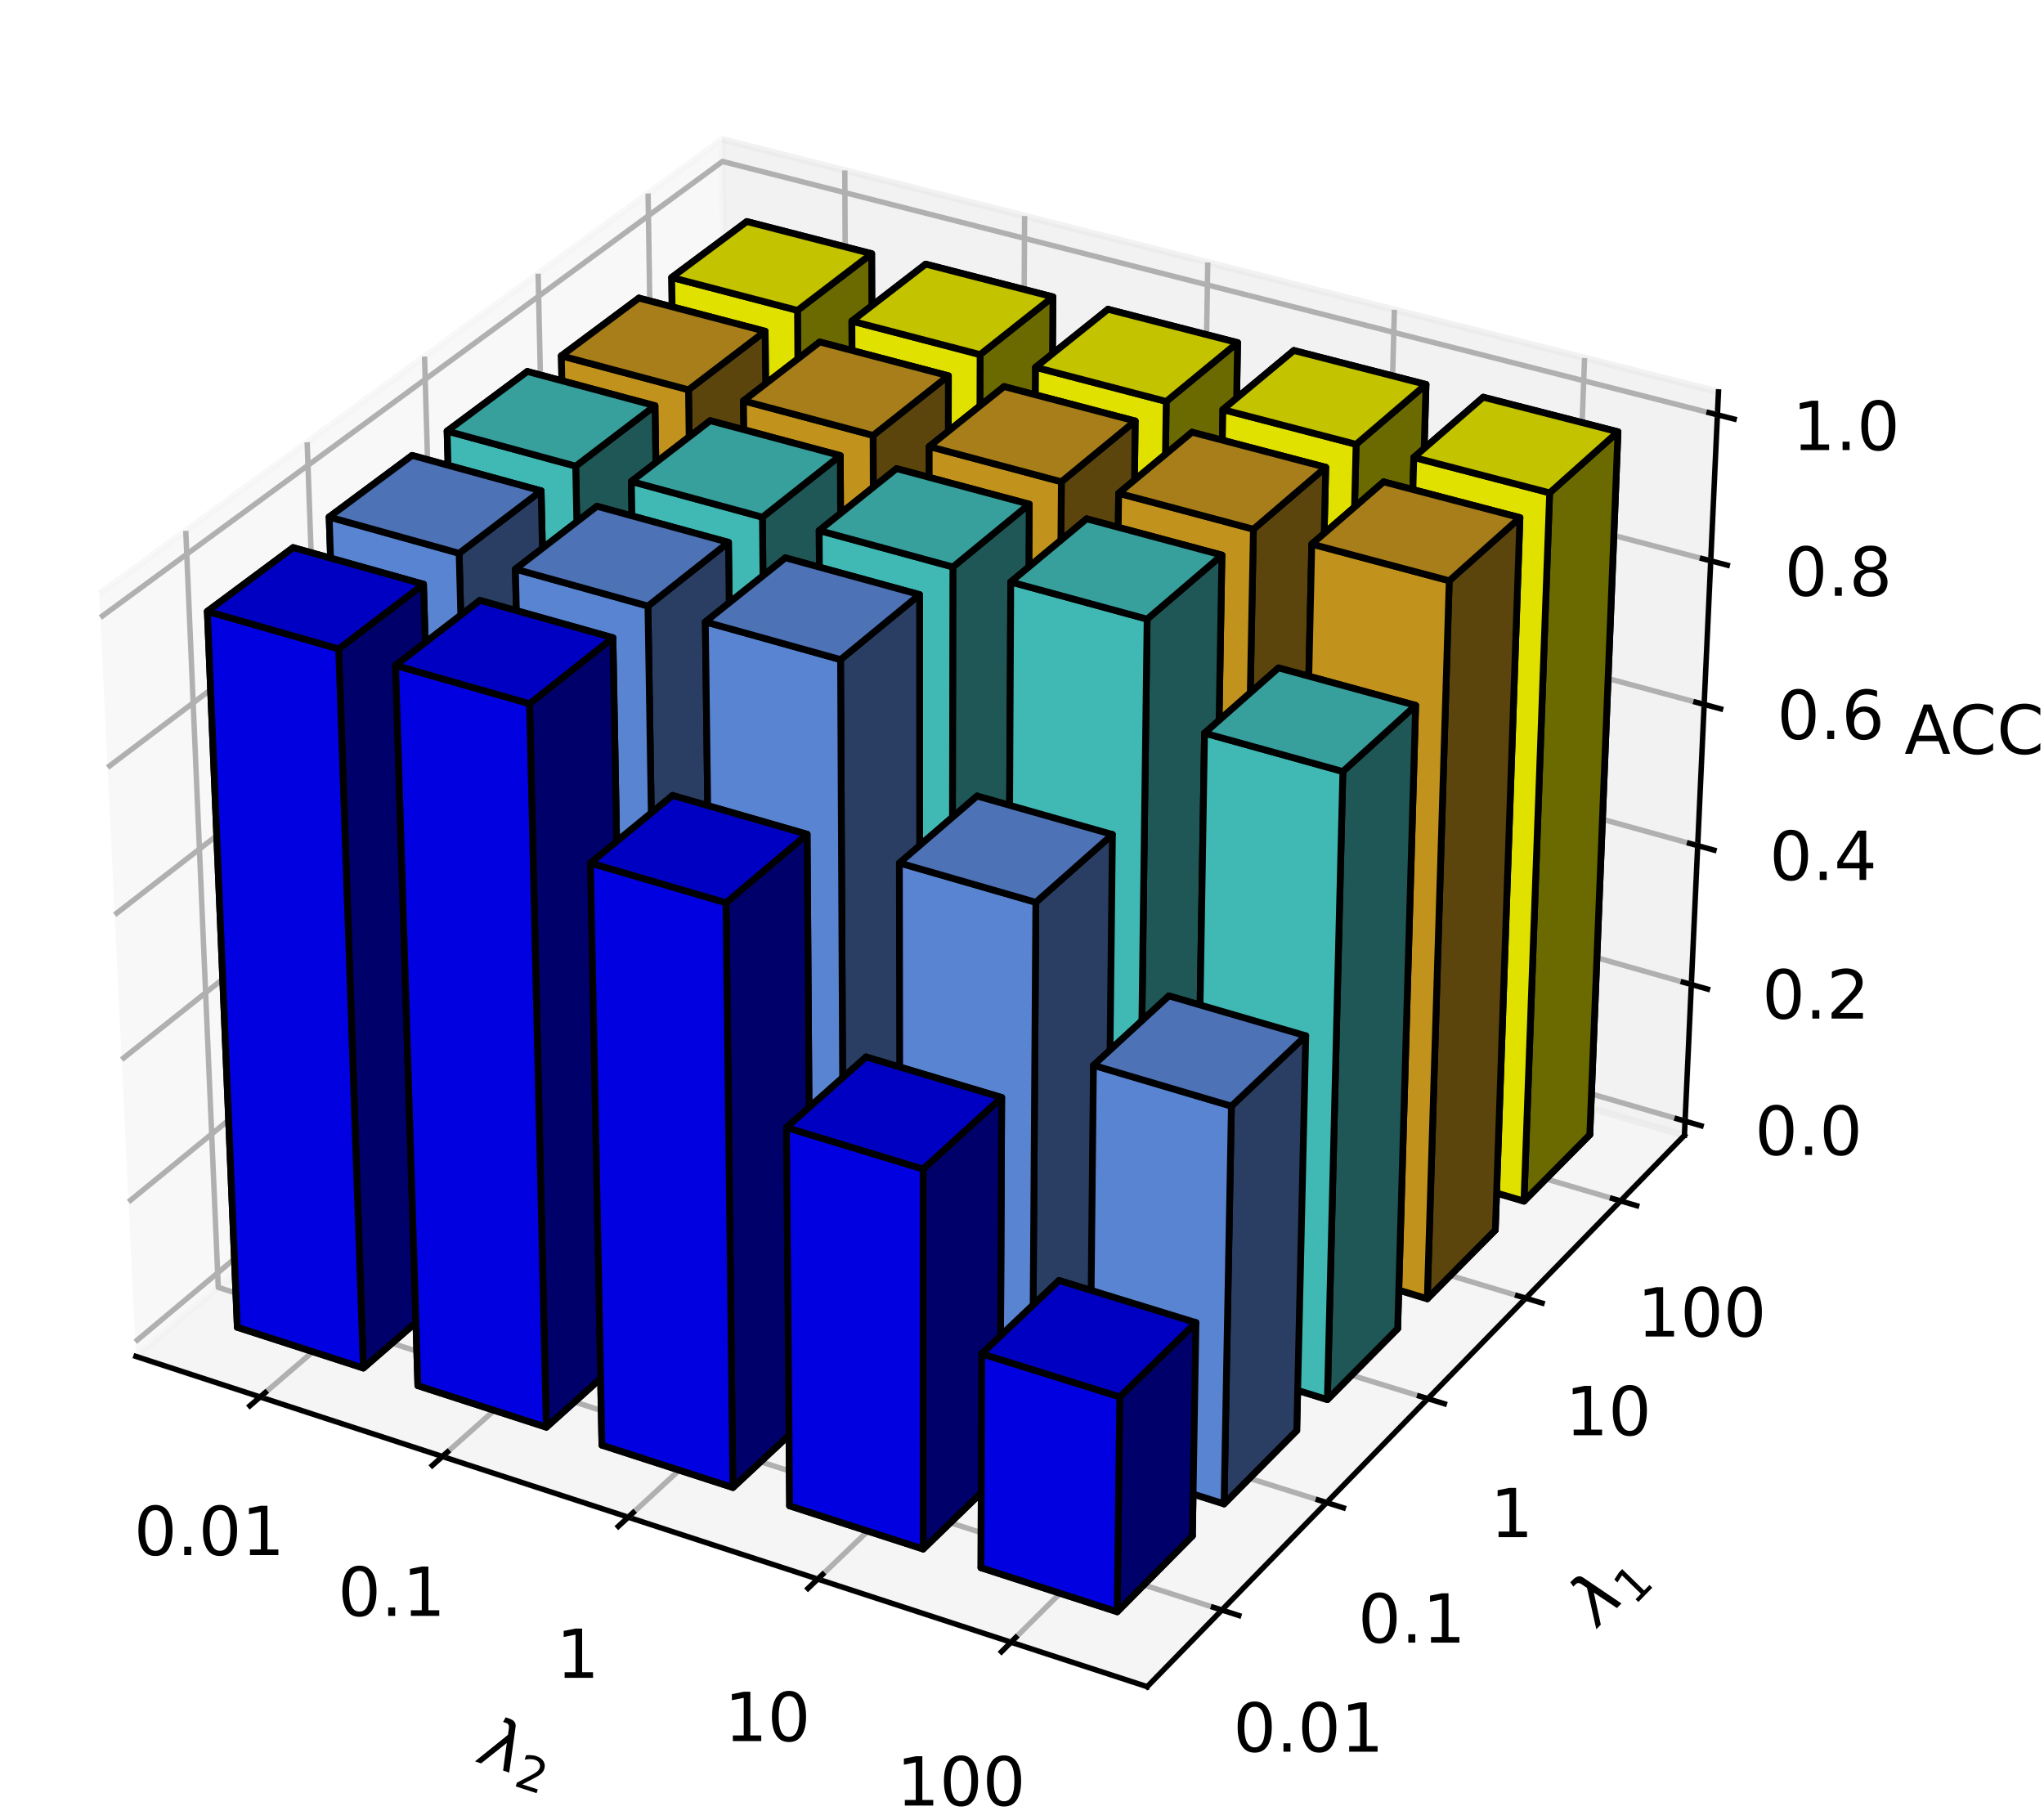 <?xml version="1.0" encoding="utf-8" standalone="no"?>
<!DOCTYPE svg PUBLIC "-//W3C//DTD SVG 1.1//EN"
  "http://www.w3.org/Graphics/SVG/1.1/DTD/svg11.dtd">
<!-- Created with matplotlib (https://matplotlib.org/) -->
<svg height="268.971pt" version="1.1" viewBox="0 0 302.139 268.971" width="302.139pt" xmlns="http://www.w3.org/2000/svg" xmlns:xlink="http://www.w3.org/1999/xlink">
 <defs>
  <style type="text/css">*{stroke-linecap:butt;stroke-linejoin:round;}</style>
 </defs>
 <g id="figure_1">
  <g id="patch_1">
   <path d="M 0 268.971 
L 302.139 268.971 
L 302.139 0 
L 0 0 
z
" style="fill:#ffffff;"/>
  </g>
  <g id="patch_2">
   <path d="M 0 266.112 
L 266.112 266.112 
L 266.112 0 
L 0 0 
z
" style="fill:#ffffff;"/>
  </g>
  <g id="pane3d_1">
   <g id="patch_3">
    <path d="M 20.093 200.497 
L 107.972 126.835 
L 106.751 20.602 
L 14.666 87.801 
" style="fill:#f2f2f2;opacity:0.5;stroke:#f2f2f2;stroke-linejoin:miter;"/>
   </g>
  </g>
  <g id="pane3d_2">
   <g id="patch_4">
    <path d="M 107.972 126.835 
L 248.986 167.823 
L 254.019 57.93 
L 106.751 20.602 
" style="fill:#e6e6e6;opacity:0.5;stroke:#e6e6e6;stroke-linejoin:miter;"/>
   </g>
  </g>
  <g id="pane3d_3">
   <g id="patch_5">
    <path d="M 20.093 200.497 
L 169.575 249.318 
L 248.986 167.823 
L 107.972 126.835 
" style="fill:#ececec;opacity:0.5;stroke:#ececec;stroke-linejoin:miter;"/>
   </g>
  </g>
  <g id="axis3d_1">
   <g id="line2d_1">
    <path d="M 20.093 200.497 
L 169.575 249.318 
" style="fill:none;stroke:#000000;stroke-linecap:square;stroke-width:0.8;"/>
   </g>
   <g id="text_1">
    <!-- $\lambda_2$ -->
    <g transform="translate(70.63 260.498)rotate(-341.913)scale(0.1 -0.1)">
     <defs>
      <path d="M 36.719 67.438 
L 48.828 0 
L 39.312 0 
L 31.844 40.438 
L 5.125 0 
L -4.391 0 
L 29.734 52.438 
L 28.031 62.109 
Q 26.953 68.266 21.734 68.266 
L 17.047 68.266 
L 18.5 75.984 
L 24.219 75.875 
Q 35.203 75.734 36.719 67.438 
z
" id="DejaVuSans-Oblique-955"/>
      <path d="M 19.188 8.297 
L 53.609 8.297 
L 53.609 0 
L 7.328 0 
L 7.328 8.297 
Q 12.938 14.109 22.625 23.891 
Q 32.328 33.688 34.812 36.531 
Q 39.547 41.844 41.422 45.531 
Q 43.312 49.219 43.312 52.781 
Q 43.312 58.594 39.234 62.25 
Q 35.156 65.922 28.609 65.922 
Q 23.969 65.922 18.812 64.312 
Q 13.672 62.703 7.812 59.422 
L 7.812 69.391 
Q 13.766 71.781 18.938 73 
Q 24.125 74.219 28.422 74.219 
Q 39.75 74.219 46.484 68.547 
Q 53.219 62.891 53.219 53.422 
Q 53.219 48.922 51.531 44.891 
Q 49.859 40.875 45.406 35.406 
Q 44.188 33.984 37.641 27.219 
Q 31.109 20.453 19.188 8.297 
z
" id="DejaVuSans-50"/>
     </defs>
     <use transform="translate(0 0.016)" xlink:href="#DejaVuSans-Oblique-955"/>
     <use transform="translate(59.18 -16.391)scale(0.7)" xlink:href="#DejaVuSans-50"/>
    </g>
   </g>
   <g id="Line3DCollection_1">
    <path d="M 38.454 206.494 
L 125.36 131.89 
L 124.876 25.196 
" style="fill:none;stroke:#b0b0b0;stroke-width:0.8;"/>
    <path d="M 65.395 215.293 
L 150.84 139.295 
L 151.453 31.933 
" style="fill:none;stroke:#b0b0b0;stroke-width:0.8;"/>
    <path d="M 92.864 224.264 
L 176.776 146.834 
L 178.528 38.796 
" style="fill:none;stroke:#b0b0b0;stroke-width:0.8;"/>
    <path d="M 120.876 233.413 
L 203.182 154.509 
L 206.115 45.788 
" style="fill:none;stroke:#b0b0b0;stroke-width:0.8;"/>
    <path d="M 149.447 242.744 
L 230.071 162.325 
L 234.228 52.914 
" style="fill:none;stroke:#b0b0b0;stroke-width:0.8;"/>
   </g>
   <g id="xtick_1">
    <g id="line2d_2">
     <path d="M 39.211 205.844 
L 36.937 207.796 
" style="fill:none;stroke:#000000;stroke-linecap:square;stroke-width:0.8;"/>
    </g>
    <g id="text_2">
     <!-- 0.01 -->
     <g transform="translate(19.802 229.867)scale(0.1 -0.1)">
      <defs>
       <path d="M 31.781 66.406 
Q 24.172 66.406 20.328 58.906 
Q 16.5 51.422 16.5 36.375 
Q 16.5 21.391 20.328 13.891 
Q 24.172 6.391 31.781 6.391 
Q 39.453 6.391 43.281 13.891 
Q 47.125 21.391 47.125 36.375 
Q 47.125 51.422 43.281 58.906 
Q 39.453 66.406 31.781 66.406 
z
M 31.781 74.219 
Q 44.047 74.219 50.516 64.516 
Q 56.984 54.828 56.984 36.375 
Q 56.984 17.969 50.516 8.266 
Q 44.047 -1.422 31.781 -1.422 
Q 19.531 -1.422 13.062 8.266 
Q 6.594 17.969 6.594 36.375 
Q 6.594 54.828 13.062 64.516 
Q 19.531 74.219 31.781 74.219 
z
" id="DejaVuSans-48"/>
       <path d="M 10.688 12.406 
L 21 12.406 
L 21 0 
L 10.688 0 
z
" id="DejaVuSans-46"/>
       <path d="M 12.406 8.297 
L 28.516 8.297 
L 28.516 63.922 
L 10.984 60.406 
L 10.984 69.391 
L 28.422 72.906 
L 38.281 72.906 
L 38.281 8.297 
L 54.391 8.297 
L 54.391 0 
L 12.406 0 
z
" id="DejaVuSans-49"/>
      </defs>
      <use xlink:href="#DejaVuSans-48"/>
      <use x="63.623" xlink:href="#DejaVuSans-46"/>
      <use x="95.41" xlink:href="#DejaVuSans-48"/>
      <use x="159.033" xlink:href="#DejaVuSans-49"/>
     </g>
    </g>
   </g>
   <g id="xtick_2">
    <g id="line2d_3">
     <path d="M 66.14 214.63 
L 63.902 216.621 
" style="fill:none;stroke:#000000;stroke-linecap:square;stroke-width:0.8;"/>
    </g>
    <g id="text_3">
     <!-- 0.1 -->
     <g transform="translate(49.952 238.853)scale(0.1 -0.1)">
      <use xlink:href="#DejaVuSans-48"/>
      <use x="63.623" xlink:href="#DejaVuSans-46"/>
      <use x="95.41" xlink:href="#DejaVuSans-49"/>
     </g>
    </g>
   </g>
   <g id="xtick_3">
    <g id="line2d_4">
     <path d="M 93.596 223.589 
L 91.397 225.618 
" style="fill:none;stroke:#000000;stroke-linecap:square;stroke-width:0.8;"/>
    </g>
    <g id="text_4">
     <!-- 1 -->
     <g transform="translate(82.222 248.015)scale(0.1 -0.1)">
      <use xlink:href="#DejaVuSans-49"/>
     </g>
    </g>
   </g>
   <g id="xtick_4">
    <g id="line2d_5">
     <path d="M 121.594 232.724 
L 119.435 234.794 
" style="fill:none;stroke:#000000;stroke-linecap:square;stroke-width:0.8;"/>
    </g>
    <g id="text_5">
     <!-- 10 -->
     <g transform="translate(107.086 257.359)scale(0.1 -0.1)">
      <use xlink:href="#DejaVuSans-49"/>
      <use x="63.623" xlink:href="#DejaVuSans-48"/>
     </g>
    </g>
   </g>
   <g id="xtick_5">
    <g id="line2d_6">
     <path d="M 150.151 242.041 
L 148.035 244.153 
" style="fill:none;stroke:#000000;stroke-linecap:square;stroke-width:0.8;"/>
    </g>
    <g id="text_6">
     <!-- 100 -->
     <g transform="translate(132.512 266.891)scale(0.1 -0.1)">
      <use xlink:href="#DejaVuSans-49"/>
      <use x="63.623" xlink:href="#DejaVuSans-48"/>
      <use x="127.246" xlink:href="#DejaVuSans-48"/>
     </g>
    </g>
   </g>
  </g>
  <g id="axis3d_2">
   <g id="line2d_7">
    <path d="M 248.986 167.823 
L 169.575 249.318 
" style="fill:none;stroke:#000000;stroke-linecap:square;stroke-width:0.8;"/>
   </g>
   <g id="text_7">
    <!-- $\lambda_1$ -->
    <g transform="translate(236.271 240.515)rotate(-45.742)scale(0.1 -0.1)">
     <use transform="translate(0 0.016)" xlink:href="#DejaVuSans-Oblique-955"/>
     <use transform="translate(59.18 -16.391)scale(0.7)" xlink:href="#DejaVuSans-49"/>
    </g>
   </g>
   <g id="Line3DCollection_2">
    <path d="M 27.46 78.464 
L 32.263 190.296 
L 180.615 237.989 
" style="fill:none;stroke:#b0b0b0;stroke-width:0.8;"/>
    <path d="M 45.405 65.369 
L 49.354 175.97 
L 196.095 222.103 
" style="fill:none;stroke:#b0b0b0;stroke-width:0.8;"/>
    <path d="M 62.757 52.707 
L 65.904 162.098 
L 211.06 206.745 
" style="fill:none;stroke:#b0b0b0;stroke-width:0.8;"/>
    <path d="M 79.544 40.456 
L 81.939 148.657 
L 225.535 191.89 
" style="fill:none;stroke:#b0b0b0;stroke-width:0.8;"/>
    <path d="M 95.795 28.597 
L 97.482 135.629 
L 239.544 177.513 
" style="fill:none;stroke:#b0b0b0;stroke-width:0.8;"/>
   </g>
   <g id="xtick_6">
    <g id="line2d_8">
     <path d="M 179.365 237.587 
L 183.117 238.794 
" style="fill:none;stroke:#000000;stroke-linecap:square;stroke-width:0.8;"/>
    </g>
    <g id="text_8">
     <!-- 0.01 -->
     <g transform="translate(182.288 258.927)scale(0.1 -0.1)">
      <use xlink:href="#DejaVuSans-48"/>
      <use x="63.623" xlink:href="#DejaVuSans-46"/>
      <use x="95.41" xlink:href="#DejaVuSans-48"/>
      <use x="159.033" xlink:href="#DejaVuSans-49"/>
     </g>
    </g>
   </g>
   <g id="xtick_7">
    <g id="line2d_9">
     <path d="M 194.859 221.714 
L 198.568 222.88 
" style="fill:none;stroke:#000000;stroke-linecap:square;stroke-width:0.8;"/>
    </g>
    <g id="text_9">
     <!-- 0.1 -->
     <g transform="translate(200.742 242.805)scale(0.1 -0.1)">
      <use xlink:href="#DejaVuSans-48"/>
      <use x="63.623" xlink:href="#DejaVuSans-46"/>
      <use x="95.41" xlink:href="#DejaVuSans-49"/>
     </g>
    </g>
   </g>
   <g id="xtick_8">
    <g id="line2d_10">
     <path d="M 209.839 206.37 
L 213.504 207.497 
" style="fill:none;stroke:#000000;stroke-linecap:square;stroke-width:0.8;"/>
    </g>
    <g id="text_10">
     <!-- 1 -->
     <g transform="translate(220.276 227.22)scale(0.1 -0.1)">
      <use xlink:href="#DejaVuSans-49"/>
     </g>
    </g>
   </g>
   <g id="xtick_9">
    <g id="line2d_11">
     <path d="M 224.328 191.527 
L 227.951 192.617 
" style="fill:none;stroke:#000000;stroke-linecap:square;stroke-width:0.8;"/>
    </g>
    <g id="text_11">
     <!-- 10 -->
     <g transform="translate(231.375 212.146)scale(0.1 -0.1)">
      <use xlink:href="#DejaVuSans-49"/>
      <use x="63.623" xlink:href="#DejaVuSans-48"/>
     </g>
    </g>
   </g>
   <g id="xtick_10">
    <g id="line2d_12">
     <path d="M 238.351 177.162 
L 241.932 178.217 
" style="fill:none;stroke:#000000;stroke-linecap:square;stroke-width:0.8;"/>
    </g>
    <g id="text_12">
     <!-- 100 -->
     <g transform="translate(242.014 197.557)scale(0.1 -0.1)">
      <use xlink:href="#DejaVuSans-49"/>
      <use x="63.623" xlink:href="#DejaVuSans-48"/>
      <use x="127.246" xlink:href="#DejaVuSans-48"/>
     </g>
    </g>
   </g>
  </g>
  <g id="axis3d_3">
   <g id="line2d_13">
    <path d="M 248.986 167.823 
L 254.019 57.93 
" style="fill:none;stroke:#000000;stroke-linecap:square;stroke-width:0.8;"/>
   </g>
   <g id="text_13">
    <!-- ACC -->
    <g transform="translate(281.508 111.43)scale(0.1 -0.1)">
     <defs>
      <path d="M 34.188 63.188 
L 20.797 26.906 
L 47.609 26.906 
z
M 28.609 72.906 
L 39.797 72.906 
L 67.578 0 
L 57.328 0 
L 50.688 18.703 
L 17.828 18.703 
L 11.188 0 
L 0.781 0 
z
" id="DejaVuSans-65"/>
      <path d="M 64.406 67.281 
L 64.406 56.891 
Q 59.422 61.531 53.781 63.812 
Q 48.141 66.109 41.797 66.109 
Q 29.297 66.109 22.656 58.469 
Q 16.016 50.828 16.016 36.375 
Q 16.016 21.969 22.656 14.328 
Q 29.297 6.688 41.797 6.688 
Q 48.141 6.688 53.781 8.984 
Q 59.422 11.281 64.406 15.922 
L 64.406 5.609 
Q 59.234 2.094 53.438 0.328 
Q 47.656 -1.422 41.219 -1.422 
Q 24.656 -1.422 15.125 8.703 
Q 5.609 18.844 5.609 36.375 
Q 5.609 53.953 15.125 64.078 
Q 24.656 74.219 41.219 74.219 
Q 47.75 74.219 53.531 72.484 
Q 59.328 70.75 64.406 67.281 
z
" id="DejaVuSans-67"/>
     </defs>
     <use xlink:href="#DejaVuSans-65"/>
     <use x="66.658" xlink:href="#DejaVuSans-67"/>
     <use x="136.482" xlink:href="#DejaVuSans-67"/>
    </g>
   </g>
   <g id="Line3DCollection_3">
    <path d="M 249.083 165.717 
L 107.949 124.796 
L 19.989 198.342 
" style="fill:none;stroke:#b0b0b0;stroke-width:0.8;"/>
    <path d="M 250.008 145.524 
L 107.724 105.242 
L 18.994 177.66 
" style="fill:none;stroke:#b0b0b0;stroke-width:0.8;"/>
    <path d="M 250.948 124.995 
L 107.495 85.38 
L 17.98 156.622 
" style="fill:none;stroke:#b0b0b0;stroke-width:0.8;"/>
    <path d="M 251.903 104.123 
L 107.263 65.202 
L 16.95 135.218 
" style="fill:none;stroke:#b0b0b0;stroke-width:0.8;"/>
    <path d="M 252.875 82.898 
L 107.028 44.7 
L 15.901 113.44 
" style="fill:none;stroke:#b0b0b0;stroke-width:0.8;"/>
    <path d="M 253.864 61.313 
L 106.788 23.866 
L 14.834 91.276 
" style="fill:none;stroke:#b0b0b0;stroke-width:0.8;"/>
   </g>
   <g id="xtick_11">
    <g id="line2d_14">
     <path d="M 247.898 165.374 
L 251.455 166.405 
" style="fill:none;stroke:#000000;stroke-linecap:square;stroke-width:0.8;"/>
    </g>
    <g id="text_14">
     <!-- 0.0 -->
     <g transform="translate(259.395 170.715)scale(0.1 -0.1)">
      <use xlink:href="#DejaVuSans-48"/>
      <use x="63.623" xlink:href="#DejaVuSans-46"/>
      <use x="95.41" xlink:href="#DejaVuSans-48"/>
     </g>
    </g>
   </g>
   <g id="xtick_12">
    <g id="line2d_15">
     <path d="M 248.813 145.185 
L 252.4 146.201 
" style="fill:none;stroke:#000000;stroke-linecap:square;stroke-width:0.8;"/>
    </g>
    <g id="text_15">
     <!-- 0.2 -->
     <g transform="translate(260.467 150.561)scale(0.1 -0.1)">
      <use xlink:href="#DejaVuSans-48"/>
      <use x="63.623" xlink:href="#DejaVuSans-46"/>
      <use x="95.41" xlink:href="#DejaVuSans-50"/>
     </g>
    </g>
   </g>
   <g id="xtick_13">
    <g id="line2d_16">
     <path d="M 249.743 124.662 
L 253.36 125.661 
" style="fill:none;stroke:#000000;stroke-linecap:square;stroke-width:0.8;"/>
    </g>
    <g id="text_16">
     <!-- 0.4 -->
     <g transform="translate(261.556 130.073)scale(0.1 -0.1)">
      <defs>
       <path d="M 37.797 64.312 
L 12.891 25.391 
L 37.797 25.391 
z
M 35.203 72.906 
L 47.609 72.906 
L 47.609 25.391 
L 58.016 25.391 
L 58.016 17.188 
L 47.609 17.188 
L 47.609 0 
L 37.797 0 
L 37.797 17.188 
L 4.891 17.188 
L 4.891 26.703 
z
" id="DejaVuSans-52"/>
      </defs>
      <use xlink:href="#DejaVuSans-48"/>
      <use x="63.623" xlink:href="#DejaVuSans-46"/>
      <use x="95.41" xlink:href="#DejaVuSans-52"/>
     </g>
    </g>
   </g>
   <g id="xtick_14">
    <g id="line2d_17">
     <path d="M 250.688 103.796 
L 254.337 104.778 
" style="fill:none;stroke:#000000;stroke-linecap:square;stroke-width:0.8;"/>
    </g>
    <g id="text_17">
     <!-- 0.6 -->
     <g transform="translate(262.664 109.245)scale(0.1 -0.1)">
      <defs>
       <path d="M 33.016 40.375 
Q 26.375 40.375 22.484 35.828 
Q 18.609 31.297 18.609 23.391 
Q 18.609 15.531 22.484 10.953 
Q 26.375 6.391 33.016 6.391 
Q 39.656 6.391 43.531 10.953 
Q 47.406 15.531 47.406 23.391 
Q 47.406 31.297 43.531 35.828 
Q 39.656 40.375 33.016 40.375 
z
M 52.594 71.297 
L 52.594 62.312 
Q 48.875 64.062 45.094 64.984 
Q 41.312 65.922 37.594 65.922 
Q 27.828 65.922 22.672 59.328 
Q 17.531 52.734 16.797 39.406 
Q 19.672 43.656 24.016 45.922 
Q 28.375 48.188 33.594 48.188 
Q 44.578 48.188 50.953 41.516 
Q 57.328 34.859 57.328 23.391 
Q 57.328 12.156 50.688 5.359 
Q 44.047 -1.422 33.016 -1.422 
Q 20.359 -1.422 13.672 8.266 
Q 6.984 17.969 6.984 36.375 
Q 6.984 53.656 15.188 63.938 
Q 23.391 74.219 37.203 74.219 
Q 40.922 74.219 44.703 73.484 
Q 48.484 72.75 52.594 71.297 
z
" id="DejaVuSans-54"/>
      </defs>
      <use xlink:href="#DejaVuSans-48"/>
      <use x="63.623" xlink:href="#DejaVuSans-46"/>
      <use x="95.41" xlink:href="#DejaVuSans-54"/>
     </g>
    </g>
   </g>
   <g id="xtick_15">
    <g id="line2d_18">
     <path d="M 251.649 82.577 
L 255.33 83.541 
" style="fill:none;stroke:#000000;stroke-linecap:square;stroke-width:0.8;"/>
    </g>
    <g id="text_18">
     <!-- 0.8 -->
     <g transform="translate(263.79 88.065)scale(0.1 -0.1)">
      <defs>
       <path d="M 31.781 34.625 
Q 24.75 34.625 20.719 30.859 
Q 16.703 27.094 16.703 20.516 
Q 16.703 13.922 20.719 10.156 
Q 24.75 6.391 31.781 6.391 
Q 38.812 6.391 42.859 10.172 
Q 46.922 13.969 46.922 20.516 
Q 46.922 27.094 42.891 30.859 
Q 38.875 34.625 31.781 34.625 
z
M 21.922 38.812 
Q 15.578 40.375 12.031 44.719 
Q 8.5 49.078 8.5 55.328 
Q 8.5 64.062 14.719 69.141 
Q 20.953 74.219 31.781 74.219 
Q 42.672 74.219 48.875 69.141 
Q 55.078 64.062 55.078 55.328 
Q 55.078 49.078 51.531 44.719 
Q 48 40.375 41.703 38.812 
Q 48.828 37.156 52.797 32.312 
Q 56.781 27.484 56.781 20.516 
Q 56.781 9.906 50.312 4.234 
Q 43.844 -1.422 31.781 -1.422 
Q 19.734 -1.422 13.25 4.234 
Q 6.781 9.906 6.781 20.516 
Q 6.781 27.484 10.781 32.312 
Q 14.797 37.156 21.922 38.812 
z
M 18.312 54.391 
Q 18.312 48.734 21.844 45.562 
Q 25.391 42.391 31.781 42.391 
Q 38.141 42.391 41.719 45.562 
Q 45.312 48.734 45.312 54.391 
Q 45.312 60.062 41.719 63.234 
Q 38.141 66.406 31.781 66.406 
Q 25.391 66.406 21.844 63.234 
Q 18.312 60.062 18.312 54.391 
z
" id="DejaVuSans-56"/>
      </defs>
      <use xlink:href="#DejaVuSans-48"/>
      <use x="63.623" xlink:href="#DejaVuSans-46"/>
      <use x="95.41" xlink:href="#DejaVuSans-56"/>
     </g>
    </g>
   </g>
   <g id="xtick_16">
    <g id="line2d_19">
     <path d="M 252.627 60.998 
L 256.341 61.944 
" style="fill:none;stroke:#000000;stroke-linecap:square;stroke-width:0.8;"/>
    </g>
    <g id="text_19">
     <!-- 1.0 -->
     <g transform="translate(264.935 66.527)scale(0.1 -0.1)">
      <use xlink:href="#DejaVuSans-49"/>
      <use x="63.623" xlink:href="#DejaVuSans-46"/>
      <use x="95.41" xlink:href="#DejaVuSans-48"/>
     </g>
    </g>
   </g>
  </g>
  <g id="axes_1">
   <g id="Poly3DCollection_1">
    <path clip-path="url(#p6072ef8374)" d="M 100.732 140.651 
L 111.395 131.631 
L 129.149 136.815 
L 118.613 145.948 
z
" style="fill:#888800;stroke:#000000;"/>
    <path clip-path="url(#p6072ef8374)" d="M 126.345 148.239 
L 136.826 139.056 
L 154.899 144.334 
L 144.551 153.633 
z
" style="fill:#888800;stroke:#000000;"/>
    <path clip-path="url(#p6072ef8374)" d="M 111.395 131.631 
L 110.391 32.749 
L 128.849 37.5 
L 129.149 136.815 
z
" style="fill:#6a6a00;stroke:#000000;"/>
    <path clip-path="url(#p6072ef8374)" d="M 85.093 153.882 
L 96.092 144.577 
L 114.027 149.924 
L 103.157 159.347 
z
" style="fill:#745811;stroke:#000000;"/>
    <path clip-path="url(#p6072ef8374)" d="M 100.732 140.651 
L 99.289 41.017 
L 110.391 32.749 
L 111.395 131.631 
z
" style="fill:#e1e100;stroke:#000000;"/>
    <path clip-path="url(#p6072ef8374)" d="M 152.425 155.966 
L 162.715 146.616 
L 181.116 151.989 
L 170.964 161.458 
z
" style="fill:#888800;stroke:#000000;"/>
    <path clip-path="url(#p6072ef8374)" d="M 118.613 145.948 
L 129.149 136.815 
L 128.849 37.5 
L 117.884 45.876 
z
" style="fill:#6a6a00;stroke:#000000;"/>
    <path clip-path="url(#p6072ef8374)" d="M 136.826 139.056 
L 136.833 39.045 
L 155.64 43.883 
L 154.899 144.334 
z
" style="fill:#6a6a00;stroke:#000000;"/>
    <path clip-path="url(#p6072ef8374)" d="M 110.97 161.711 
L 121.783 152.237 
L 140.046 157.681 
L 129.367 167.278 
z
" style="fill:#745811;stroke:#000000;"/>
    <path clip-path="url(#p6072ef8374)" d="M 100.732 140.651 
L 118.613 145.948 
L 117.884 45.876 
L 99.289 41.017 
z
" style="fill:#e1e100;stroke:#000000;"/>
    <path clip-path="url(#p6072ef8374)" d="M 126.345 148.239 
L 125.925 47.465 
L 136.833 39.045 
L 136.826 139.056 
z
" style="fill:#e1e100;stroke:#000000;"/>
    <path clip-path="url(#p6072ef8374)" d="M 178.983 163.834 
L 189.074 154.313 
L 207.812 159.784 
L 197.866 169.428 
z
" style="fill:#888800;stroke:#000000;"/>
    <path clip-path="url(#p6072ef8374)" d="M 96.092 144.577 
L 94.445 44.063 
L 113.103 48.967 
L 114.027 149.924 
z
" style="fill:#5b450d;stroke:#000000;"/>
    <path clip-path="url(#p6072ef8374)" d="M 68.955 167.535 
L 80.305 157.932 
L 98.425 163.45 
L 87.204 173.177 
z
" style="fill:#266f6d;stroke:#000000;"/>
    <path clip-path="url(#p6072ef8374)" d="M 144.551 153.633 
L 154.899 144.334 
L 155.64 43.883 
L 144.875 52.413 
z
" style="fill:#6a6a00;stroke:#000000;"/>
    <path clip-path="url(#p6072ef8374)" d="M 85.093 153.882 
L 82.977 52.599 
L 94.445 44.063 
L 96.092 144.577 
z
" style="fill:#c1921c;stroke:#000000;"/>
    <path clip-path="url(#p6072ef8374)" d="M 162.715 146.616 
L 163.778 45.719 
L 182.941 50.647 
L 181.116 151.989 
z
" style="fill:#6a6a00;stroke:#000000;"/>
    <path clip-path="url(#p6072ef8374)" d="M 137.324 169.686 
L 147.945 160.036 
L 166.544 165.581 
L 156.064 175.357 
z
" style="fill:#745811;stroke:#000000;"/>
    <path clip-path="url(#p6072ef8374)" d="M 126.345 148.239 
L 144.551 153.633 
L 144.875 52.413 
L 125.925 47.465 
z
" style="fill:#e1e100;stroke:#000000;"/>
    <path clip-path="url(#p6072ef8374)" d="M 152.425 155.966 
L 153.075 54.296 
L 163.778 45.719 
L 162.715 146.616 
z
" style="fill:#e1e100;stroke:#000000;"/>
    <path clip-path="url(#p6072ef8374)" d="M 206.033 171.848 
L 215.916 162.15 
L 235 167.723 
L 225.269 177.547 
z
" style="fill:#888800;stroke:#000000;"/>
    <path clip-path="url(#p6072ef8374)" d="M 103.157 159.347 
L 114.027 149.924 
L 113.103 48.967 
L 101.773 57.616 
z
" style="fill:#5b450d;stroke:#000000;"/>
    <path clip-path="url(#p6072ef8374)" d="M 99.289 41.017 
L 117.884 45.876 
L 128.849 37.5 
L 110.391 32.749 
z
" style="fill:#c3c300;stroke:#000000;"/>
    <path clip-path="url(#p6072ef8374)" d="M 121.783 152.237 
L 121.171 50.552 
L 140.187 55.547 
L 140.046 157.681 
z
" style="fill:#5b450d;stroke:#000000;"/>
    <path clip-path="url(#p6072ef8374)" d="M 95.098 175.618 
L 106.261 165.837 
L 124.717 171.457 
L 113.69 181.366 
z
" style="fill:#266f6d;stroke:#000000;"/>
    <path clip-path="url(#p6072ef8374)" d="M 85.093 153.882 
L 103.157 159.347 
L 101.773 57.616 
L 82.977 52.599 
z
" style="fill:#c1921c;stroke:#000000;"/>
    <path clip-path="url(#p6072ef8374)" d="M 170.964 161.458 
L 181.116 151.989 
L 182.941 50.647 
L 172.389 59.338 
z
" style="fill:#6a6a00;stroke:#000000;"/>
    <path clip-path="url(#p6072ef8374)" d="M 110.97 161.711 
L 109.9 59.245 
L 121.171 50.552 
L 121.783 152.237 
z
" style="fill:#c1921c;stroke:#000000;"/>
    <path clip-path="url(#p6072ef8374)" d="M 189.074 154.313 
L 191.253 51.81 
L 210.789 56.827 
L 207.812 159.784 
z
" style="fill:#6a6a00;stroke:#000000;"/>
    <path clip-path="url(#p6072ef8374)" d="M 164.171 177.809 
L 174.589 167.98 
L 193.534 173.628 
L 183.263 183.587 
z
" style="fill:#745811;stroke:#000000;"/>
    <path clip-path="url(#p6072ef8374)" d="M 152.425 155.966 
L 170.964 161.458 
L 172.389 59.338 
L 153.075 54.296 
z
" style="fill:#e1e100;stroke:#000000;"/>
    <path clip-path="url(#p6072ef8374)" d="M 178.983 163.834 
L 180.762 60.542 
L 191.253 51.81 
L 189.074 154.313 
z
" style="fill:#e1e100;stroke:#000000;"/>
    <path clip-path="url(#p6072ef8374)" d="M 80.305 157.932 
L 77.949 54.913 
L 96.815 59.973 
L 98.425 163.45 
z
" style="fill:#1e5755;stroke:#000000;"/>
    <path clip-path="url(#p6072ef8374)" d="M 52.293 181.631 
L 64.012 171.716 
L 82.318 177.413 
L 70.73 187.459 
z
" style="fill:#354f7e;stroke:#000000;"/>
    <path clip-path="url(#p6072ef8374)" d="M 129.367 167.278 
L 140.046 157.681 
L 140.187 55.547 
L 129.061 64.357 
z
" style="fill:#5b450d;stroke:#000000;"/>
    <path clip-path="url(#p6072ef8374)" d="M 125.925 47.465 
L 144.875 52.413 
L 155.64 43.883 
L 136.833 39.045 
z
" style="fill:#c3c300;stroke:#000000;"/>
    <path clip-path="url(#p6072ef8374)" d="M 68.955 167.535 
L 66.09 63.721 
L 77.949 54.913 
L 80.305 157.932 
z
" style="fill:#40b9b4;stroke:#000000;"/>
    <path clip-path="url(#p6072ef8374)" d="M 147.945 160.036 
L 148.417 57.145 
L 167.802 62.233 
L 166.544 165.581 
z
" style="fill:#5b450d;stroke:#000000;"/>
    <path clip-path="url(#p6072ef8374)" d="M 121.733 183.853 
L 132.699 173.888 
L 151.5 179.614 
L 140.676 189.71 
z
" style="fill:#266f6d;stroke:#000000;"/>
    <path clip-path="url(#p6072ef8374)" d="M 110.97 161.711 
L 129.367 167.278 
L 129.061 64.357 
L 109.9 59.245 
z
" style="fill:#c1921c;stroke:#000000;"/>
    <path clip-path="url(#p6072ef8374)" d="M 197.866 169.428 
L 207.812 159.784 
L 210.789 56.827 
L 200.456 65.677 
z
" style="fill:#6a6a00;stroke:#000000;"/>
    <path clip-path="url(#p6072ef8374)" d="M 137.324 169.686 
L 137.353 66.001 
L 148.417 57.145 
L 147.945 160.036 
z
" style="fill:#c1921c;stroke:#000000;"/>
    <path clip-path="url(#p6072ef8374)" d="M 215.916 162.15 
L 219.251 58.716 
L 239.166 63.828 
L 235 167.723 
z
" style="fill:#6a6a00;stroke:#000000;"/>
    <path clip-path="url(#p6072ef8374)" d="M 191.523 186.086 
L 201.729 176.071 
L 221.03 181.825 
L 210.978 191.973 
z
" style="fill:#745811;stroke:#000000;"/>
    <path clip-path="url(#p6072ef8374)" d="M 178.983 163.834 
L 197.866 169.428 
L 200.456 65.677 
L 180.762 60.542 
z
" style="fill:#e1e100;stroke:#000000;"/>
    <path clip-path="url(#p6072ef8374)" d="M 206.033 171.848 
L 208.986 67.615 
L 219.251 58.716 
L 215.916 162.15 
z
" style="fill:#e1e100;stroke:#000000;"/>
    <path clip-path="url(#p6072ef8374)" d="M 87.204 173.177 
L 98.425 163.45 
L 96.815 59.973 
L 85.098 68.901 
z
" style="fill:#1e5755;stroke:#000000;"/>
    <path clip-path="url(#p6072ef8374)" d="M 82.977 52.599 
L 101.773 57.616 
L 113.103 48.967 
L 94.445 44.063 
z
" style="fill:#a77e19;stroke:#000000;"/>
    <path clip-path="url(#p6072ef8374)" d="M 106.261 165.837 
L 104.978 62.185 
L 124.209 67.343 
L 124.717 171.457 
z
" style="fill:#1e5755;stroke:#000000;"/>
    <path clip-path="url(#p6072ef8374)" d="M 78.707 189.98 
L 90.236 179.878 
L 108.887 185.682 
L 97.496 195.919 
z
" style="fill:#354f7e;stroke:#000000;"/>
    <path clip-path="url(#p6072ef8374)" d="M 68.955 167.535 
L 87.204 173.177 
L 85.098 68.901 
L 66.09 63.721 
z
" style="fill:#40b9b4;stroke:#000000;"/>
    <path clip-path="url(#p6072ef8374)" d="M 156.064 175.357 
L 166.544 165.581 
L 167.802 62.233 
L 156.891 71.209 
z
" style="fill:#5b450d;stroke:#000000;"/>
    <path clip-path="url(#p6072ef8374)" d="M 153.075 54.296 
L 172.389 59.338 
L 182.941 50.647 
L 163.778 45.719 
z
" style="fill:#c3c300;stroke:#000000;"/>
    <path clip-path="url(#p6072ef8374)" d="M 95.098 175.618 
L 93.323 71.164 
L 104.978 62.185 
L 106.261 165.837 
z
" style="fill:#40b9b4;stroke:#000000;"/>
    <path clip-path="url(#p6072ef8374)" d="M 174.589 167.98 
L 176.199 63.889 
L 195.964 69.074 
L 193.534 173.628 
z
" style="fill:#5b450d;stroke:#000000;"/>
    <path clip-path="url(#p6072ef8374)" d="M 148.872 192.244 
L 159.633 182.091 
L 178.789 187.924 
L 168.178 198.213 
z
" style="fill:#266f6d;stroke:#000000;"/>
    <path clip-path="url(#p6072ef8374)" d="M 137.324 169.686 
L 156.064 175.357 
L 156.891 71.209 
L 137.353 66.001 
z
" style="fill:#c1921c;stroke:#000000;"/>
    <path clip-path="url(#p6072ef8374)" d="M 225.269 177.547 
L 235 167.723 
L 239.166 63.828 
L 229.066 72.848 
z
" style="fill:#6a6a00;stroke:#000000;"/>
    <path clip-path="url(#p6072ef8374)" d="M 164.171 177.809 
L 165.352 72.913 
L 176.199 63.889 
L 174.589 167.98 
z
" style="fill:#c1921c;stroke:#000000;"/>
    <path clip-path="url(#p6072ef8374)" d="M 64.012 171.716 
L 60.916 67.319 
L 79.986 72.55 
L 82.318 177.413 
z
" style="fill:#2a3e63;stroke:#000000;"/>
    <path clip-path="url(#p6072ef8374)" d="M 206.033 171.848 
L 225.269 177.547 
L 229.066 72.848 
L 208.986 67.615 
z
" style="fill:#e1e100;stroke:#000000;"/>
    <path clip-path="url(#p6072ef8374)" d="M 35.081 196.193 
L 47.188 185.95 
L 65.682 191.835 
L 53.709 202.215 
z
" style="fill:#000088;stroke:#000000;"/>
    <path clip-path="url(#p6072ef8374)" d="M 113.69 181.366 
L 124.717 171.457 
L 124.209 67.343 
L 112.702 76.445 
z
" style="fill:#1e5755;stroke:#000000;"/>
    <path clip-path="url(#p6072ef8374)" d="M 52.293 181.631 
L 48.654 76.424 
L 60.916 67.319 
L 64.012 171.716 
z
" style="fill:#5884d1;stroke:#000000;"/>
    <path clip-path="url(#p6072ef8374)" d="M 109.9 59.245 
L 129.061 64.357 
L 140.187 55.547 
L 121.171 50.552 
z
" style="fill:#a77e19;stroke:#000000;"/>
    <path clip-path="url(#p6072ef8374)" d="M 132.699 173.888 
L 132.53 69.269 
L 152.139 74.527 
L 151.5 179.614 
z
" style="fill:#1e5755;stroke:#000000;"/>
    <path clip-path="url(#p6072ef8374)" d="M 105.625 198.488 
L 116.956 188.193 
L 135.961 194.108 
L 124.776 204.541 
z
" style="fill:#354f7e;stroke:#000000;"/>
    <path clip-path="url(#p6072ef8374)" d="M 95.098 175.618 
L 113.69 181.366 
L 112.702 76.445 
L 93.323 71.164 
z
" style="fill:#40b9b4;stroke:#000000;"/>
    <path clip-path="url(#p6072ef8374)" d="M 183.263 183.587 
L 193.534 173.628 
L 195.964 69.074 
L 185.278 78.221 
z
" style="fill:#5b450d;stroke:#000000;"/>
    <path clip-path="url(#p6072ef8374)" d="M 121.733 183.853 
L 121.087 78.421 
L 132.53 69.269 
L 132.699 173.888 
z
" style="fill:#40b9b4;stroke:#000000;"/>
    <path clip-path="url(#p6072ef8374)" d="M 201.729 176.071 
L 204.52 71.229 
L 224.673 76.514 
L 221.03 181.825 
z
" style="fill:#5b450d;stroke:#000000;"/>
    <path clip-path="url(#p6072ef8374)" d="M 180.762 60.542 
L 200.456 65.677 
L 210.789 56.827 
L 191.253 51.81 
z
" style="fill:#c3c300;stroke:#000000;"/>
    <path clip-path="url(#p6072ef8374)" d="M 176.531 200.796 
L 187.077 190.448 
L 206.599 196.393 
L 196.21 206.88 
z
" style="fill:#266f6d;stroke:#000000;"/>
    <path clip-path="url(#p6072ef8374)" d="M 164.171 177.809 
L 183.263 183.587 
L 185.278 78.221 
L 165.352 72.913 
z
" style="fill:#c1921c;stroke:#000000;"/>
    <path clip-path="url(#p6072ef8374)" d="M 191.523 186.086 
L 193.904 80.429 
L 204.52 71.229 
L 201.729 176.071 
z
" style="fill:#c1921c;stroke:#000000;"/>
    <path clip-path="url(#p6072ef8374)" d="M 70.73 187.459 
L 82.318 177.413 
L 79.986 72.55 
L 67.867 81.78 
z
" style="fill:#2a3e63;stroke:#000000;"/>
    <path clip-path="url(#p6072ef8374)" d="M 90.236 179.878 
L 88.239 74.835 
L 107.684 80.169 
L 108.887 185.682 
z
" style="fill:#2a3e63;stroke:#000000;"/>
    <path clip-path="url(#p6072ef8374)" d="M 66.09 63.721 
L 85.098 68.901 
L 96.815 59.973 
L 77.949 54.913 
z
" style="fill:#37a09c;stroke:#000000;"/>
    <path clip-path="url(#p6072ef8374)" d="M 61.769 204.821 
L 73.684 194.381 
L 92.533 200.379 
L 80.758 210.96 
z
" style="fill:#000088;stroke:#000000;"/>
    <path clip-path="url(#p6072ef8374)" d="M 52.293 181.631 
L 70.73 187.459 
L 67.867 81.78 
L 48.654 76.424 
z
" style="fill:#5884d1;stroke:#000000;"/>
    <path clip-path="url(#p6072ef8374)" d="M 140.676 189.71 
L 151.5 179.614 
L 152.139 74.527 
L 140.852 83.805 
z
" style="fill:#1e5755;stroke:#000000;"/>
    <path clip-path="url(#p6072ef8374)" d="M 78.707 189.98 
L 76.183 84.12 
L 88.239 74.835 
L 90.236 179.878 
z
" style="fill:#5884d1;stroke:#000000;"/>
    <path clip-path="url(#p6072ef8374)" d="M 159.633 182.091 
L 160.626 76.692 
L 180.623 82.053 
L 178.789 187.924 
z
" style="fill:#1e5755;stroke:#000000;"/>
    <path clip-path="url(#p6072ef8374)" d="M 137.353 66.001 
L 156.891 71.209 
L 167.802 62.233 
L 148.417 57.145 
z
" style="fill:#a77e19;stroke:#000000;"/>
    <path clip-path="url(#p6072ef8374)" d="M 133.062 207.161 
L 144.184 196.667 
L 163.555 202.696 
L 152.585 213.332 
z
" style="fill:#354f7e;stroke:#000000;"/>
    <path clip-path="url(#p6072ef8374)" d="M 121.733 183.853 
L 140.676 189.71 
L 140.852 83.805 
L 121.087 78.421 
z
" style="fill:#40b9b4;stroke:#000000;"/>
    <path clip-path="url(#p6072ef8374)" d="M 210.978 191.973 
L 221.03 181.825 
L 224.673 76.514 
L 214.225 85.842 
z
" style="fill:#5b450d;stroke:#000000;"/>
    <path clip-path="url(#p6072ef8374)" d="M 148.872 192.244 
L 149.406 86.024 
L 160.626 76.692 
L 159.633 182.091 
z
" style="fill:#40b9b4;stroke:#000000;"/>
    <path clip-path="url(#p6072ef8374)" d="M 208.986 67.615 
L 229.066 72.848 
L 239.166 63.828 
L 219.251 58.716 
z
" style="fill:#c3c300;stroke:#000000;"/>
    <path clip-path="url(#p6072ef8374)" d="M 47.188 185.95 
L 43.33 80.946 
L 62.601 86.36 
L 65.682 191.835 
z
" style="fill:#00006a;stroke:#000000;"/>
    <path clip-path="url(#p6072ef8374)" d="M 191.523 186.086 
L 210.978 191.973 
L 214.225 85.842 
L 193.904 80.429 
z
" style="fill:#c1921c;stroke:#000000;"/>
    <path clip-path="url(#p6072ef8374)" d="M 97.496 195.919 
L 108.887 185.682 
L 107.684 80.169 
L 95.779 89.583 
z
" style="fill:#2a3e63;stroke:#000000;"/>
    <path clip-path="url(#p6072ef8374)" d="M 187.077 190.448 
L 188.98 98.729 
L 209.256 104.265 
L 206.599 196.393 
z
" style="fill:#1e5755;stroke:#000000;"/>
    <path clip-path="url(#p6072ef8374)" d="M 35.081 196.193 
L 30.648 90.37 
L 43.33 80.946 
L 47.188 185.95 
z
" style="fill:#0000e1;stroke:#000000;"/>
    <path clip-path="url(#p6072ef8374)" d="M 116.956 188.193 
L 116.099 82.455 
L 135.931 87.895 
L 135.961 194.108 
z
" style="fill:#2a3e63;stroke:#000000;"/>
    <path clip-path="url(#p6072ef8374)" d="M 93.323 71.164 
L 112.702 76.445 
L 124.209 67.343 
L 104.978 62.185 
z
" style="fill:#37a09c;stroke:#000000;"/>
    <path clip-path="url(#p6072ef8374)" d="M 88.976 213.616 
L 100.688 202.974 
L 119.902 209.088 
L 108.337 219.875 
z
" style="fill:#000088;stroke:#000000;"/>
    <path clip-path="url(#p6072ef8374)" d="M 78.707 189.98 
L 97.496 195.919 
L 95.779 89.583 
L 76.183 84.12 
z
" style="fill:#5884d1;stroke:#000000;"/>
    <path clip-path="url(#p6072ef8374)" d="M 168.178 198.213 
L 178.789 187.924 
L 180.623 82.053 
L 169.566 91.515 
z
" style="fill:#1e5755;stroke:#000000;"/>
    <path clip-path="url(#p6072ef8374)" d="M 176.531 200.796 
L 178.054 108.367 
L 188.98 98.729 
L 187.077 190.448 
z
" style="fill:#40b9b4;stroke:#000000;"/>
    <path clip-path="url(#p6072ef8374)" d="M 105.625 198.488 
L 104.26 91.925 
L 116.099 82.455 
L 116.956 188.193 
z
" style="fill:#5884d1;stroke:#000000;"/>
    <path clip-path="url(#p6072ef8374)" d="M 165.352 72.913 
L 185.278 78.221 
L 195.964 69.074 
L 176.199 63.889 
z
" style="fill:#a77e19;stroke:#000000;"/>
    <path clip-path="url(#p6072ef8374)" d="M 161.034 216.002 
L 171.936 205.304 
L 191.683 211.45 
L 180.94 222.294 
z
" style="fill:#354f7e;stroke:#000000;"/>
    <path clip-path="url(#p6072ef8374)" d="M 144.184 196.667 
L 144.429 117.671 
L 164.437 123.35 
L 163.555 202.696 
z
" style="fill:#2a3e63;stroke:#000000;"/>
    <path clip-path="url(#p6072ef8374)" d="M 148.872 192.244 
L 168.178 198.213 
L 169.566 91.515 
L 149.406 86.024 
z
" style="fill:#40b9b4;stroke:#000000;"/>
    <path clip-path="url(#p6072ef8374)" d="M 53.709 202.215 
L 65.682 191.835 
L 62.601 86.36 
L 50.064 95.916 
z
" style="fill:#00006a;stroke:#000000;"/>
    <path clip-path="url(#p6072ef8374)" d="M 133.062 207.161 
L 132.944 127.557 
L 144.429 117.671 
L 144.184 196.667 
z
" style="fill:#5884d1;stroke:#000000;"/>
    <path clip-path="url(#p6072ef8374)" d="M 73.684 194.381 
L 70.943 88.747 
L 90.599 94.269 
L 92.533 200.379 
z
" style="fill:#00006a;stroke:#000000;"/>
    <path clip-path="url(#p6072ef8374)" d="M 48.654 76.424 
L 67.867 81.78 
L 79.986 72.55 
L 60.916 67.319 
z
" style="fill:#4d72b6;stroke:#000000;"/>
    <path clip-path="url(#p6072ef8374)" d="M 196.21 206.88 
L 206.599 196.393 
L 209.256 104.265 
L 198.5 114.038 
z
" style="fill:#1e5755;stroke:#000000;"/>
    <path clip-path="url(#p6072ef8374)" d="M 35.081 196.193 
L 53.709 202.215 
L 50.064 95.916 
L 30.648 90.37 
z
" style="fill:#0000e1;stroke:#000000;"/>
    <path clip-path="url(#p6072ef8374)" d="M 124.776 204.541 
L 135.961 194.108 
L 135.931 87.895 
L 124.25 97.498 
z
" style="fill:#2a3e63;stroke:#000000;"/>
    <path clip-path="url(#p6072ef8374)" d="M 61.769 204.821 
L 58.47 98.361 
L 70.943 88.747 
L 73.684 194.381 
z
" style="fill:#0000e1;stroke:#000000;"/>
    <path clip-path="url(#p6072ef8374)" d="M 171.936 205.304 
L 172.785 147.211 
L 193.015 153.102 
L 191.683 211.45 
z
" style="fill:#2a3e63;stroke:#000000;"/>
    <path clip-path="url(#p6072ef8374)" d="M 121.087 78.421 
L 140.852 83.805 
L 152.139 74.527 
L 132.53 69.269 
z
" style="fill:#37a09c;stroke:#000000;"/>
    <path clip-path="url(#p6072ef8374)" d="M 116.716 222.584 
L 128.216 211.733 
L 147.805 217.967 
L 136.46 228.967 
z
" style="fill:#000088;stroke:#000000;"/>
    <path clip-path="url(#p6072ef8374)" d="M 176.531 200.796 
L 196.21 206.88 
L 198.5 114.038 
L 178.054 108.367 
z
" style="fill:#40b9b4;stroke:#000000;"/>
    <path clip-path="url(#p6072ef8374)" d="M 105.625 198.488 
L 124.776 204.541 
L 124.25 97.498 
L 104.26 91.925 
z
" style="fill:#5884d1;stroke:#000000;"/>
    <path clip-path="url(#p6072ef8374)" d="M 161.034 216.002 
L 161.627 157.467 
L 172.785 147.211 
L 171.936 205.304 
z
" style="fill:#5884d1;stroke:#000000;"/>
    <path clip-path="url(#p6072ef8374)" d="M 100.688 202.974 
L 99.418 117.584 
L 119.306 123.317 
L 119.902 209.088 
z
" style="fill:#00006a;stroke:#000000;"/>
    <path clip-path="url(#p6072ef8374)" d="M 193.904 80.429 
L 214.225 85.842 
L 224.673 76.514 
L 204.52 71.229 
z
" style="fill:#a77e19;stroke:#000000;"/>
    <path clip-path="url(#p6072ef8374)" d="M 152.585 213.332 
L 163.555 202.696 
L 164.437 123.35 
L 153.115 133.374 
z
" style="fill:#2a3e63;stroke:#000000;"/>
    <path clip-path="url(#p6072ef8374)" d="M 88.976 213.616 
L 87.271 127.565 
L 99.418 117.584 
L 100.688 202.974 
z
" style="fill:#0000e1;stroke:#000000;"/>
    <path clip-path="url(#p6072ef8374)" d="M 133.062 207.161 
L 152.585 213.332 
L 153.115 133.374 
L 132.944 127.557 
z
" style="fill:#5884d1;stroke:#000000;"/>
    <path clip-path="url(#p6072ef8374)" d="M 128.216 211.733 
L 128.022 156.237 
L 148.064 162.227 
L 147.805 217.967 
z
" style="fill:#00006a;stroke:#000000;"/>
    <path clip-path="url(#p6072ef8374)" d="M 80.758 210.96 
L 92.533 200.379 
L 90.599 94.269 
L 78.278 104.019 
z
" style="fill:#00006a;stroke:#000000;"/>
    <path clip-path="url(#p6072ef8374)" d="M 76.183 84.12 
L 95.779 89.583 
L 107.684 80.169 
L 88.239 74.835 
z
" style="fill:#4d72b6;stroke:#000000;"/>
    <path clip-path="url(#p6072ef8374)" d="M 116.716 222.584 
L 116.251 166.665 
L 128.022 156.237 
L 128.216 211.733 
z
" style="fill:#0000e1;stroke:#000000;"/>
    <path clip-path="url(#p6072ef8374)" d="M 61.769 204.821 
L 80.758 210.96 
L 78.278 104.019 
L 58.47 98.361 
z
" style="fill:#0000e1;stroke:#000000;"/>
    <path clip-path="url(#p6072ef8374)" d="M 180.94 222.294 
L 191.683 211.45 
L 193.015 153.102 
L 182.026 163.502 
z
" style="fill:#2a3e63;stroke:#000000;"/>
    <path clip-path="url(#p6072ef8374)" d="M 149.406 86.024 
L 169.566 91.515 
L 180.623 82.053 
L 160.626 76.692 
z
" style="fill:#37a09c;stroke:#000000;"/>
    <path clip-path="url(#p6072ef8374)" d="M 145.005 231.73 
L 156.282 220.664 
L 176.258 227.021 
L 165.144 238.24 
z
" style="fill:#000088;stroke:#000000;"/>
    <path clip-path="url(#p6072ef8374)" d="M 156.282 220.664 
L 156.539 189.276 
L 176.779 195.496 
L 176.258 227.021 
z
" style="fill:#00006a;stroke:#000000;"/>
    <path clip-path="url(#p6072ef8374)" d="M 161.034 216.002 
L 180.94 222.294 
L 182.026 163.502 
L 161.627 157.467 
z
" style="fill:#5884d1;stroke:#000000;"/>
    <path clip-path="url(#p6072ef8374)" d="M 108.337 219.875 
L 119.902 209.088 
L 119.306 123.317 
L 107.317 133.44 
z
" style="fill:#00006a;stroke:#000000;"/>
    <path clip-path="url(#p6072ef8374)" d="M 145.005 231.73 
L 145.116 200.106 
L 156.539 189.276 
L 156.282 220.664 
z
" style="fill:#0000e1;stroke:#000000;"/>
    <path clip-path="url(#p6072ef8374)" d="M 178.054 108.367 
L 198.5 114.038 
L 209.256 104.265 
L 188.98 98.729 
z
" style="fill:#37a09c;stroke:#000000;"/>
    <path clip-path="url(#p6072ef8374)" d="M 30.648 90.37 
L 50.064 95.916 
L 62.601 86.36 
L 43.33 80.946 
z
" style="fill:#0000c3;stroke:#000000;"/>
    <path clip-path="url(#p6072ef8374)" d="M 88.976 213.616 
L 108.337 219.875 
L 107.317 133.44 
L 87.271 127.565 
z
" style="fill:#0000e1;stroke:#000000;"/>
    <path clip-path="url(#p6072ef8374)" d="M 136.46 228.967 
L 147.805 217.967 
L 148.064 162.227 
L 136.455 172.802 
z
" style="fill:#00006a;stroke:#000000;"/>
    <path clip-path="url(#p6072ef8374)" d="M 132.944 127.557 
L 153.115 133.374 
L 164.437 123.35 
L 144.429 117.671 
z
" style="fill:#4d72b6;stroke:#000000;"/>
    <path clip-path="url(#p6072ef8374)" d="M 104.26 91.925 
L 124.25 97.498 
L 135.931 87.895 
L 116.099 82.455 
z
" style="fill:#4d72b6;stroke:#000000;"/>
    <path clip-path="url(#p6072ef8374)" d="M 161.627 157.467 
L 182.026 163.502 
L 193.015 153.102 
L 172.785 147.211 
z
" style="fill:#4d72b6;stroke:#000000;"/>
    <path clip-path="url(#p6072ef8374)" d="M 116.716 222.584 
L 136.46 228.967 
L 136.455 172.802 
L 116.251 166.665 
z
" style="fill:#0000e1;stroke:#000000;"/>
    <path clip-path="url(#p6072ef8374)" d="M 165.144 238.24 
L 176.258 227.021 
L 176.779 195.496 
L 165.523 206.479 
z
" style="fill:#00006a;stroke:#000000;"/>
    <path clip-path="url(#p6072ef8374)" d="M 145.005 231.73 
L 165.144 238.24 
L 165.523 206.479 
L 145.116 200.106 
z
" style="fill:#0000e1;stroke:#000000;"/>
    <path clip-path="url(#p6072ef8374)" d="M 145.116 200.106 
L 165.523 206.479 
L 176.779 195.496 
L 156.539 189.276 
z
" style="fill:#0000c3;stroke:#000000;"/>
    <path clip-path="url(#p6072ef8374)" d="M 116.251 166.665 
L 136.455 172.802 
L 148.064 162.227 
L 128.022 156.237 
z
" style="fill:#0000c3;stroke:#000000;"/>
    <path clip-path="url(#p6072ef8374)" d="M 58.47 98.361 
L 78.278 104.019 
L 90.599 94.269 
L 70.943 88.747 
z
" style="fill:#0000c3;stroke:#000000;"/>
    <path clip-path="url(#p6072ef8374)" d="M 87.271 127.565 
L 107.317 133.44 
L 119.306 123.317 
L 99.418 117.584 
z
" style="fill:#0000c3;stroke:#000000;"/>
   </g>
  </g>
 </g>
 <defs>
  <clipPath id="p6072ef8374">
   <rect height="266.112" width="266.112" x="0" y="0"/>
  </clipPath>
 </defs>
</svg>
